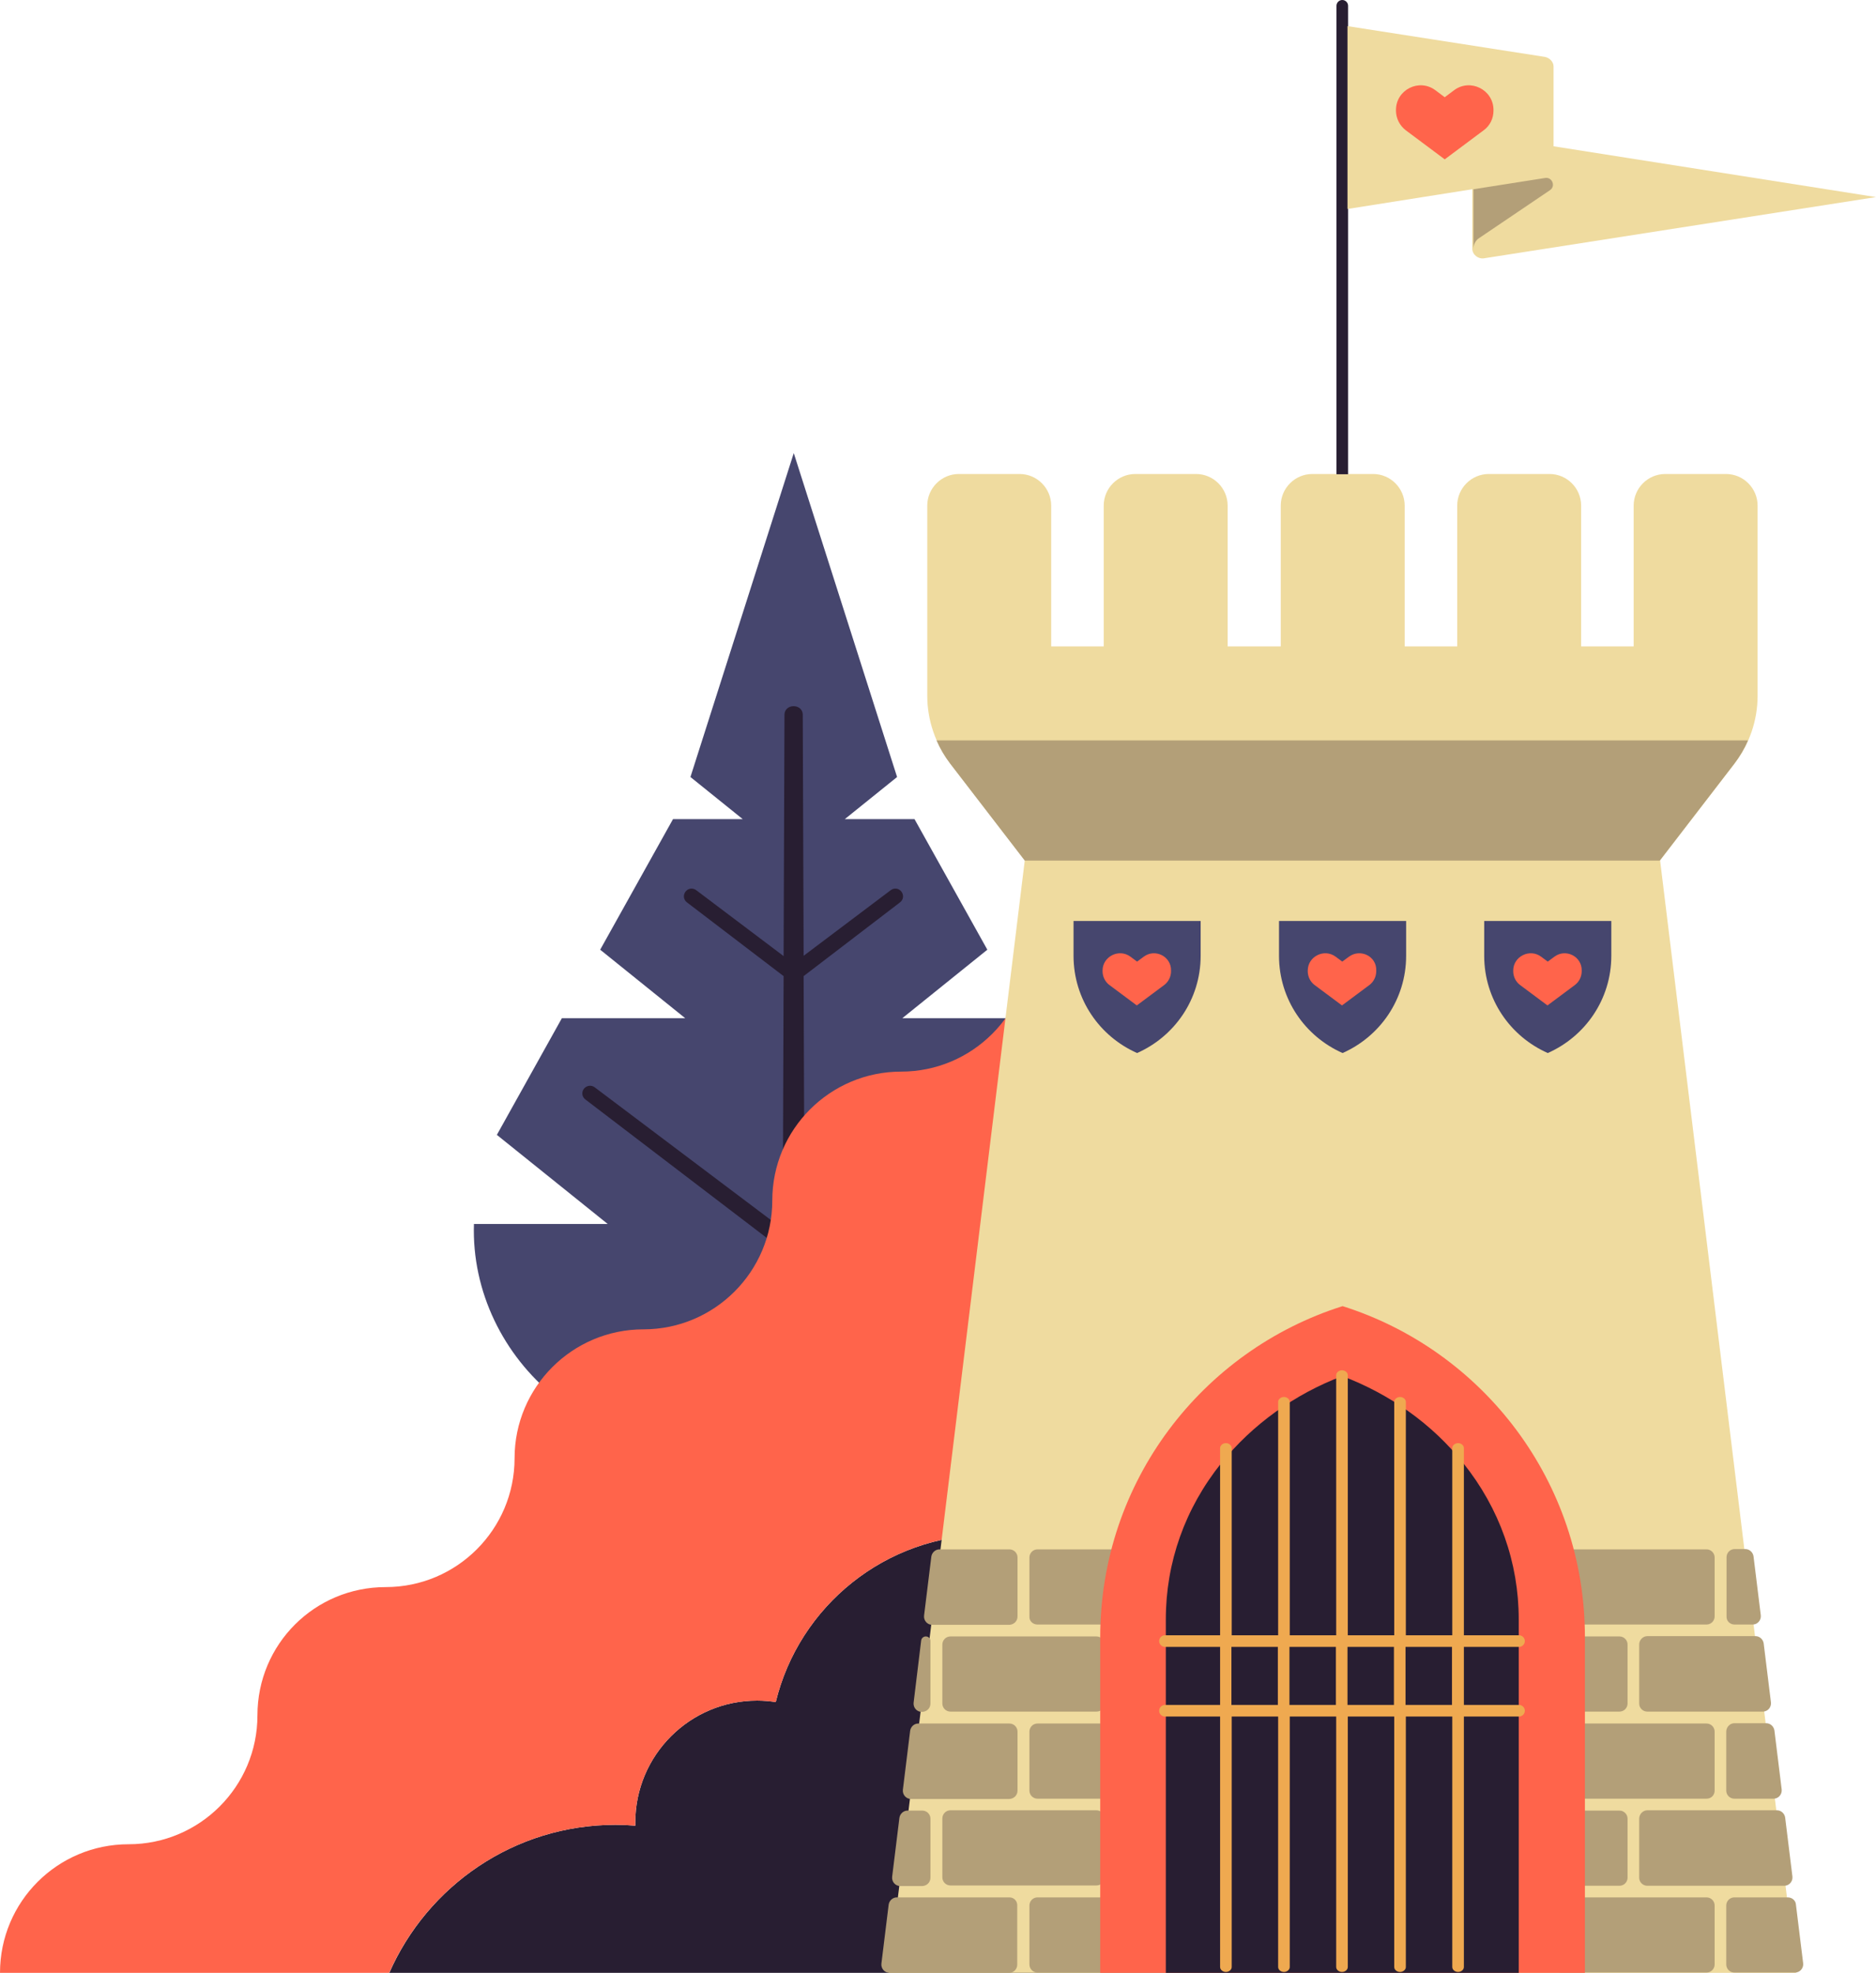 <svg xmlns="http://www.w3.org/2000/svg" viewBox="0 0 646.4 679.7"><path fill="#46466E" d="M337.6 421.7l38.2-30.7c-.5-.9-.9-1.8-1.5-2.7l-20.9-37.5h-42.5l29.3-23.6-25.1-45h-24l18-14.5c-4.8-15.1-35.6-111.6-35.6-111.6l-35.6 111.6 18 14.5h-24l-25.1 45 29.3 23.6h-42.5l-20.9 37.5-1.5 2.7 38.2 30.7h-46.1c-1.5 46.7 43.9 87.7 94.8 72l15.4-4.8 15.4 4.8c50.9 15.7 96.3-25.3 94.8-72h-46.1z"/><path fill="#281E32" d="M345.6 375.3c-.9-1.2-2.6-1.4-3.7-.6l-64.7 48.7-.3-87.1 33.2-25.4c1.2-.9 1.4-2.5.5-3.7-.9-1.2-2.5-1.4-3.7-.5l-30 22.6-.3-83.1c0-1.7-1.4-2.9-3.1-2.9h-.1c-1.7 0-3.1 1.2-3.1 2.9l-.3 83.2-30.1-22.7c-1.2-.9-2.8-.7-3.7.5-.9 1.2-.7 2.8.5 3.7l33.3 25.4-.3 87.1-64.8-48.8c-1.2-.9-2.8-.6-3.7.5-.9 1.2-.7 2.8.5 3.7l68 51.9-.3 87.3c0 2.2 1.8 4.1 3.9 4.1h.1c2.2 0 4-1.9 3.9-4.1l-.3-87.3 67.9-51.9c1.4-.6 1.6-2.3.7-3.5zM212.1 628.7c2.3 0 4.5.1 6.8.3v-1.1c0-23.2 18.8-42 42-42 2.2 0 4.3.2 6.4.5 8-33 37.8-57.6 73.3-57.6 41.7 0 75.5 33.8 75.5 75.5v75.5h-282c13.2-30.1 43.1-51.1 78-51.1z"/><path fill="#FF644B" d="M399.3 280.4c-24.5 0-44.4 19.9-44.4 44.4s-19.9 44.4-44.4 44.4-44.4 19.9-44.4 44.4-19.9 44.4-44.4 44.4-44.4 19.9-44.4 44.4-19.9 44.4-44.4 44.4-44.2 19.7-44.2 44.2-19.9 44.4-44.4 44.4S0 655.2 0 679.7h134.1c13.2-30 43.1-51 78-51 2.3 0 4.5.1 6.8.3v-1.1c0-23.2 18.8-42 42-42 2.2 0 4.3.2 6.4.5 8-33 37.8-57.6 73.3-57.6 24.9 0 47 12.1 60.7 30.7V280.4h-2z"/><path fill="#EFDB9F" d="M618.9 679.7L572 296.4l25.7-33.4c5.1-6.7 7.9-14.8 7.9-23.3v-65.5c0-6-4.9-10.9-10.9-10.9h-20.9c-6 0-10.9 4.9-10.9 10.9v48.5h-18.1v-48.5c0-6-4.9-10.9-10.9-10.9H513c-6 0-10.9 4.9-10.9 10.9v48.5H484v-48.5c0-6-4.9-10.9-10.9-10.9h-20.9c-6 0-10.9 4.9-10.9 10.9v48.5H423v-48.5c0-6-4.9-10.9-10.9-10.9h-20.9c-6 0-10.9 4.9-10.9 10.9v48.5h-18.1v-48.5c0-6-4.9-10.9-10.9-10.9h-20.9c-6 0-10.9 4.9-10.9 10.9v65.5c0 8.4 2.8 16.6 7.9 23.3l25.7 33.4-46.9 383.3h312.7z"/><path fill="#B39F78" d="M407.8 653.7h-50.3c-1.6 0-2.8 1.3-2.8 2.8v20.3c0 1.6 1.3 2.8 2.8 2.8h50.3c1.6 0 2.8-1.3 2.8-2.8v-20.3c0-1.5-1.2-2.8-2.8-2.8zm2.8-36.8v-20.3c0-1.6-1.3-2.8-2.8-2.8h-50.3c-1.6 0-2.8 1.3-2.8 2.8v20.3c0 1.6 1.3 2.8 2.8 2.8h50.3c1.6 0 2.8-1.2 2.8-2.8zm-60-60v-20.3c0-1.6-1.3-2.8-2.8-2.8h-24.1c-1.4 0-2.6 1.1-2.8 2.5l-2.5 20.3c-.2 1.7 1.1 3.2 2.8 3.2h26.6c1.6-.1 2.8-1.3 2.8-2.9zm0 60v-20.3c0-1.6-1.3-2.8-2.8-2.8h-31.4c-1.4 0-2.6 1.1-2.8 2.5l-2.5 20.3c-.2 1.7 1.1 3.2 2.8 3.2h33.9c1.6-.1 2.8-1.3 2.8-2.9zm187.1-57.2H588c1.6 0 2.8-1.3 2.8-2.8v-20.3c0-1.6-1.3-2.8-2.8-2.8h-50.3c-1.6 0-2.8 1.3-2.8 2.8v20.3c-.1 1.6 1.2 2.8 2.8 2.8zm-210.2 64c-1.6 0-2.8 1.3-2.8 2.8v20.3c0 1.6 1.3 2.8 2.8 2.8h50.3c1.6 0 2.8-1.3 2.8-2.8v-20.3c0-1.6-1.3-2.8-2.8-2.8h-50.3zm30-64h50.3c1.6 0 2.8-1.3 2.8-2.8v-20.3c0-1.6-1.3-2.8-2.8-2.8h-50.3c-1.6 0-2.8 1.3-2.8 2.8v20.3c-.1 1.6 1.2 2.8 2.8 2.8zm23.1 27.2v-20.3c0-1.6-1.3-2.8-2.8-2.8h-50.3c-1.6 0-2.8 1.3-2.8 2.8v20.3c0 1.6 1.3 2.8 2.8 2.8h50.3c1.6 0 2.8-1.2 2.8-2.8zm127.1 62.8H558c1.6 0 2.8-1.3 2.8-2.8v-20.3c0-1.6-1.3-2.8-2.8-2.8h-50.3c-1.6 0-2.8 1.3-2.8 2.8v20.3c-.1 1.6 1.2 2.8 2.8 2.8zm-187.1-62.8v-21.5c0-.9-.7-1.6-1.6-1.6-.8 0-1.5.6-1.6 1.4l-2.6 21.4c-.2 1.7 1.1 3.2 2.8 3.2h.2c1.6-.1 2.8-1.3 2.8-2.9zM616 653.7h-18.4c-1.6 0-2.8 1.3-2.8 2.8v20.3c0 1.6 1.3 2.8 2.8 2.8h20.9c1.7 0 3-1.5 2.8-3.2l-2.5-20.3c-.1-1.3-1.3-2.4-2.8-2.4zm-295.4-6.8v-20.3c0-1.6-1.3-2.8-2.8-2.8h-5.1c-1.4 0-2.6 1.1-2.8 2.5l-2.5 20.3c-.2 1.7 1.1 3.2 2.8 3.2h7.6c1.6-.1 2.8-1.3 2.8-2.9zm27.2 6.8H309c-1.4 0-2.6 1.1-2.8 2.5l-2.5 20.3c-.2 1.7 1.1 3.2 2.8 3.2h41.2c1.6 0 2.8-1.3 2.8-2.8v-20.3c.1-1.6-1.1-2.9-2.7-2.9zm243-36.8v-20.3c0-1.6-1.3-2.8-2.8-2.8h-50.3c-1.6 0-2.8 1.3-2.8 2.8v20.3c0 1.6 1.3 2.8 2.8 2.8H588c1.6 0 2.8-1.2 2.8-2.8zm-26-50.3v20.3c0 1.6 1.3 2.8 2.8 2.8h39.8c1.7 0 3-1.5 2.8-3.2l-2.5-20.3c-.2-1.4-1.4-2.5-2.8-2.5h-37.3c-1.5 0-2.8 1.3-2.8 2.9zm23.2 87.1h-50.3c-1.6 0-2.8 1.3-2.8 2.8v20.3c0 1.6 1.3 2.8 2.8 2.8H588c1.6 0 2.8-1.3 2.8-2.8v-20.3c0-1.5-1.2-2.8-2.8-2.8zm-30-64c1.6 0 2.8-1.3 2.8-2.8v-20.3c0-1.6-1.3-2.8-2.8-2.8h-50.3c-1.6 0-2.8 1.3-2.8 2.8v20.3c0 1.6 1.3 2.8 2.8 2.8H558zm39.7-30h6.2c1.7 0 3-1.5 2.8-3.2l-2.5-20.3c-.2-1.4-1.4-2.5-2.8-2.5h-3.7c-1.6 0-2.8 1.3-2.8 2.8v20.3c-.1 1.7 1.2 2.9 2.8 2.9zm-32.9 66.9v20.3c0 1.6 1.3 2.8 2.8 2.8h47.2c1.7 0 3-1.5 2.8-3.2l-2.5-20.3c-.2-1.4-1.4-2.5-2.8-2.5h-44.7c-1.5 0-2.8 1.3-2.8 2.9zm30-30v20.3c0 1.6 1.3 2.8 2.8 2.8h13.5c1.7 0 3-1.5 2.8-3.2l-2.5-20.3c-.2-1.4-1.4-2.5-2.8-2.5h-11c-1.5 0-2.8 1.3-2.8 2.9zM322.7 255.1c1.2 2.8 2.8 5.5 4.7 8l25.7 33.4h218.8l25.7-33.4c1.9-2.5 3.5-5.2 4.7-8H322.7z"/><path fill="#46466E" d="M369.9 317.3v12c0 15 9 27.8 21.9 33.5 12.9-5.7 21.9-18.5 21.9-33.5v-12h-43.8z"/><path fill="#FF644B" d="M394.1 329.6l-2.3 1.7-2.3-1.7c-3.9-2.9-9.6-.1-9.6 4.8v.2c0 1.9.9 3.7 2.4 4.8l9.4 7 9.4-7c1.5-1.1 2.4-2.9 2.4-4.8v-.2c.1-4.9-5.5-7.7-9.4-4.8z"/><path fill="#46466E" d="M440.7 317.3v12c0 15 9 27.8 21.9 33.5 12.9-5.7 21.9-18.5 21.9-33.5v-12h-43.8z"/><path fill="#FF644B" d="M464.8 329.6l-2.3 1.7-2.3-1.7c-3.9-2.9-9.6-.1-9.6 4.8v.2c0 1.9.9 3.7 2.4 4.8l9.4 7 9.4-7c1.5-1.1 2.4-2.9 2.4-4.8v-.2c.2-4.9-5.4-7.7-9.4-4.8z"/><path fill="#46466E" d="M511.4 317.3v12c0 15 9 27.8 21.9 33.5 12.9-5.7 21.9-18.5 21.9-33.5v-12h-43.8z"/><path fill="#FF644B" d="M535.6 329.6l-2.3 1.7-2.3-1.7c-3.9-2.9-9.6-.1-9.6 4.8v.2c0 1.9.9 3.7 2.4 4.8l9.4 7 9.4-7c1.5-1.1 2.4-2.9 2.4-4.8v-.2c.1-4.9-5.5-7.7-9.4-4.8zM546.1 564c0-53.5-35.1-98.7-83.5-114-48.4 15.3-83.5 60.5-83.5 114v115.7h167V564z"/><path fill="#281E32" d="M401.7 679.7V557.9c0-19.6 6.6-38.2 19.1-53.8 10.7-13.3 25.3-23.8 41.7-30 16.4 6.2 31.1 16.6 41.7 30 12.5 15.6 19.1 34.3 19.1 53.8v121.8H401.7zm58.8-516.3V2c0-1.1.9-2 2-2s2 .9 2 2v161.4h-4z"/><path fill="#EFDB9F" d="M535.3 50.4V22.9c0-1.6-1.4-3-3-3.3L464.3 9v63l43-6.8v20.5c0 2 2 3.6 4 3.3l135.1-21.1-111.1-17.5z"/><path fill="#FF644B" d="M501 31.1l-3.2 2.4-3.2-2.4c-5.6-4.2-13.6-.2-13.6 6.8v.2c0 2.7 1.3 5.2 3.4 6.8l13.4 10 13.4-10c2.2-1.6 3.4-4.1 3.4-6.8v-.2c0-7-8-11-13.6-6.8z"/><path fill="#B39F78" d="M534.1 65.5L509.7 82c-1.3.8-2 2.3-2 3.8V65.2l24.8-3.9c2.3-.3 3.6 2.8 1.6 4.2z"/><path fill="#EFA950" d="M523.4 587.4h-19v-20h19c1.1 0 2-.9 2-2s-.9-2-2-2h-19v-64.5c0-.9-.9-1.7-2-1.7s-2 .8-2 1.7v64.5h-16V483c0-.9-.9-1.7-2-1.7s-2 .8-2 1.7v80.4h-16v-89.6c0-.9-.9-1.7-2-1.7s-2 .8-2 1.7v89.6h-16V483c0-.9-.9-1.7-2-1.7s-2 .8-2 1.7v80.4h-16v-64.5c0-.9-.9-1.7-2-1.7s-2 .8-2 1.7v64.5h-19c-1.1 0-2 .9-2 2s.9 2 2 2h19v20h-19c-1.1 0-2 .9-2 2s.9 2 2 2h19v86.3c0 .9.9 1.7 2 1.7s2-.8 2-1.7v-86.3h16v86.3c0 .9.9 1.7 2 1.7s2-.8 2-1.7v-86.3h16v86.3c0 .9.9 1.7 2 1.7s2-.8 2-1.7v-86.3h16v86.3c0 .9.9 1.7 2 1.7s2-.8 2-1.7v-86.3h16v86.3c0 .9.9 1.7 2 1.7s2-.8 2-1.7v-86.3h19c1.1 0 2-.9 2-2s-.9-2-2-2zm-83.1 0h-16v-20h16v20zm4 0v-20h16v20h-16zm20 0v-20h16v20h-16zm20 0v-20h16v20h-16z"/></svg>